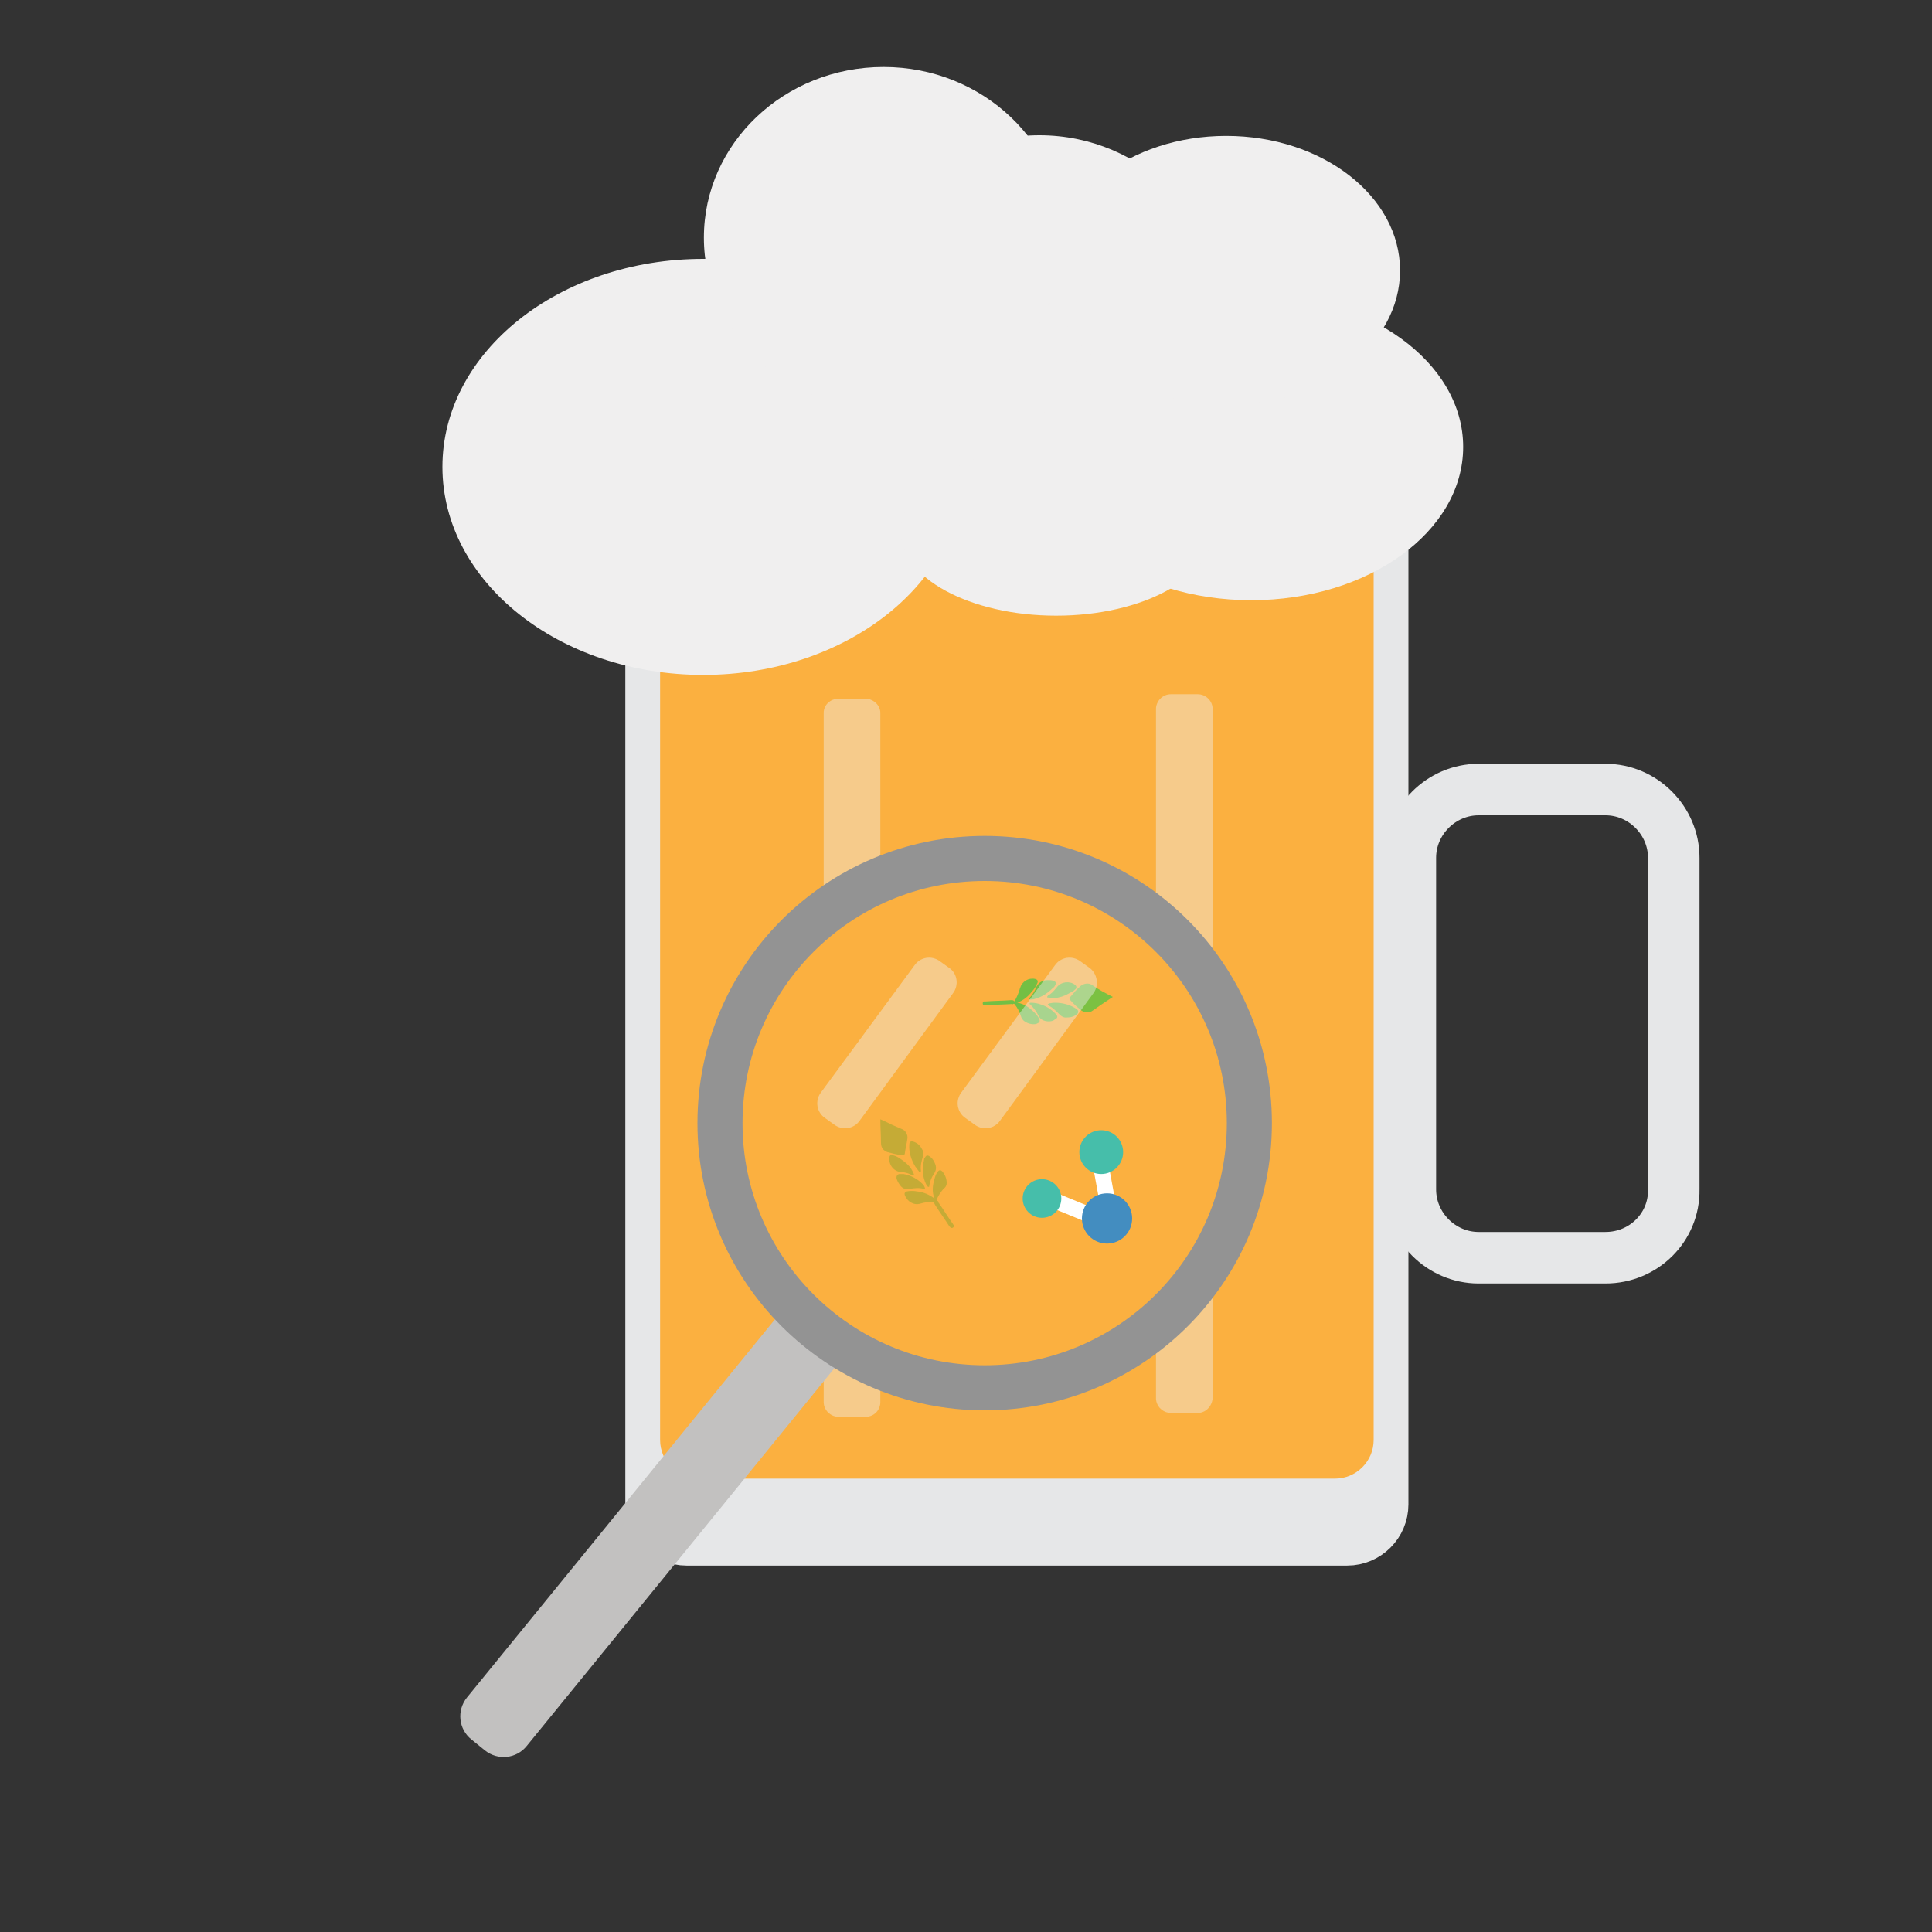 <?xml version="1.0" encoding="utf-8"?>
<!-- Generator: Adobe Illustrator 22.1.0, SVG Export Plug-In . SVG Version: 6.00 Build 0)  -->
<svg version="1.1" id="Calque_1" xmlns="http://www.w3.org/2000/svg" xmlns:xlink="http://www.w3.org/1999/xlink" x="0px" y="0px"
	 viewBox="0 0 300 300" style="enable-background:new 0 0 300 300;" xml:space="preserve">
<rect x="0" y="0" width="300" height="300" fill="#333333" stroke="none"/>
<style type="text/css">
	.st0{fill:none;stroke:#E6E7E8;stroke-width:7;stroke-miterlimit:10;}
	.st1{fill:#E6E7E8;}
	.st2{fill:#FBB040;}
	.st3{fill:none;stroke:#E6E7E8;stroke-width:8;stroke-miterlimit:10;}
	.st4{fill:#F0EFEF;}
	.st5{opacity:0.43;fill:#F0EFEF;}
	.st6{fill:#C2C1C0;}
	.st7{fill:#FBB040;stroke:#939393;stroke-width:7;stroke-miterlimit:10;}
	.st8{fill:#C5AB36;}
	.st9{fill:#DACA81;}
	.st10{fill:#7BC142;}
	.st11{fill:#73BF44;}
	.st12{fill:#FFFFFF;}
	.st13{fill:#46BEAA;}
	.st14{fill:#438DC0;}
</style>
<g>
	<path class="st0" d="M209.2,239.6H106.6c-3.3,0-6-2.7-6-6V80.9c0-3.3,2.7-6,6-6h102.6c3.3,0,6,2.7,6,6v152.7
		C215.2,236.9,212.5,239.6,209.2,239.6z"/>
	<path class="st1" d="M211.3,238.7H103.2c-2.1,0-3.9-1.7-3.9-3.9v-7.2c0-2.1,1.7-3.9,3.9-3.9h108.1c2.1,0,3.9,1.7,3.9,3.9v7.2
		C215.2,236.9,213.4,238.7,211.3,238.7z"/>
	<path class="st2" d="M207.3,229.6h-98.8c-3.3,0-6-2.7-6-6V83.5c0-3.3,2.7-6,6-6h98.8c3.3,0,6,2.7,6,6v140.1
		C213.3,226.9,210.6,229.6,207.3,229.6z"/>
	<path class="st3" d="M249.3,195.3h-19.7c-5.8,0-10.6-4.8-10.6-10.6v-51.5c0-5.8,4.8-10.6,10.6-10.6h19.7c5.8,0,10.6,4.8,10.6,10.6
		v51.5C260,190.6,255.2,195.3,249.3,195.3z"/>
	<ellipse class="st4" cx="109.2" cy="72.5" rx="40.5" ry="32.3"/>
	<circle class="st4" cx="161.4" cy="50" r="29"/>
	<ellipse class="st4" cx="194.3" cy="69.4" rx="32.9" ry="23.8"/>
	<ellipse class="st4" cx="137.2" cy="36.9" rx="27.9" ry="26.5"/>
	<ellipse class="st4" cx="190.4" cy="42" rx="27" ry="20.9"/>
	<ellipse class="st4" cx="164" cy="82.5" rx="24.2" ry="13.1"/>
	<path class="st5" d="M186,219.4h-4.2c-1.2,0-2.3-1-2.3-2.3v-107c0-1.2,1-2.3,2.3-2.3h4.2c1.2,0,2.3,1,2.3,2.3v107
		C188.2,218.4,187.2,219.4,186,219.4z"/>
	<path class="st5" d="M134.4,220h-4.2c-1.2,0-2.3-1-2.3-2.3v-107c0-1.2,1-2.2,2.3-2.2h4.2c1.2,0,2.3,1,2.3,2.2v107
		C136.7,219,135.7,220,134.4,220z"/>
</g>
<path class="st6" d="M130.1,211.8l-48.3,59.3c-1.6,2-4.5,2.3-6.5,0.7l-2.1-1.7c-2-1.6-2.3-4.5-0.7-6.5l48.3-59.3
	c1.6-2,4.5-2.3,6.5-0.7l2.1,1.7C131.4,206.9,131.7,209.8,130.1,211.8z"/>
<circle class="st7" cx="152.9" cy="174.4" r="41.1"/>
<path class="st8" d="M136.7,173.8c0.7,0.3,1.3,0.6,1.9,0.9c0.5,0.2,0.9,0.4,1.4,0.6c0.6,0.2,1,0.9,0.9,1.5c-0.1,0.8-0.3,1.5-0.4,2.3
	c0,0.2-0.2,0.3-0.4,0.3c-0.8-0.1-1.5-0.3-2.3-0.5c-0.6-0.2-1-0.7-1-1.4c0-1.2-0.1-2.5-0.1-3.7C136.7,173.9,136.7,173.9,136.7,173.8z
	"/>
<path class="st8" d="M145.1,186.1c-0.4-1-0.3-2,0-3c0.1-0.4,0.2-0.7,0.4-1c0.3-0.5,0.6-0.5,0.9-0.1c0.4,0.5,0.6,1.1,0.6,1.7
	c0,0.4-0.2,0.7-0.5,0.9c-0.4,0.5-0.8,1-1,1.6c0,0.1-0.1,0.2,0.1,0.3c0.1,0,0.1,0.1,0.1,0.2c0.8,1.1,1.5,2.3,2.3,3.4
	c0,0,0,0.1,0.1,0.1c0.1,0.2,0,0.3-0.1,0.4c-0.1,0.1-0.3,0.1-0.4,0c-0.1-0.1-0.1-0.1-0.2-0.2c-0.7-1.1-1.5-2.2-2.2-3.3
	c-0.1-0.2-0.2-0.3-0.1-0.5c-0.8,0-1.5,0.1-2.2,0.3c-1,0.3-2-0.3-2.4-1.3c-0.1-0.3,0-0.5,0.3-0.6c0.5-0.1,1.1-0.1,1.6,0
	C143.4,185.1,144.3,185.5,145.1,186.1C145,186.1,145,186.2,145.1,186.1z"/>
<path class="st8" d="M145,180.3c0.4,0.7,0.5,1.3,0,2c-0.4,0.6-0.6,1.2-0.7,1.8c0,0.1,0,0.2-0.1,0.2c-0.1,0-0.2-0.1-0.2-0.1
	c-0.3-0.4-0.5-1-0.6-1.5c-0.2-0.9-0.1-1.8,0.1-2.7c0-0.1,0-0.1,0.1-0.2c0.2-0.4,0.4-0.5,0.8-0.2C144.7,179.8,144.9,180.1,145,180.3z
	"/>
<path class="st8" d="M142.1,181.1c-0.6-1-1-2.2-0.9-3.4c0-0.4,0.3-0.6,0.7-0.4c0.6,0.2,1,0.6,1.3,1.2c0.2,0.3,0.2,0.7,0.1,1.1
	c-0.2,0.7-0.4,1.4-0.3,2.2c0,0.1,0,0.1-0.1,0.2c-0.1,0-0.2,0-0.2-0.1C142.5,181.6,142.3,181.4,142.1,181.1z"/>
<path class="st8" d="M139.6,183.8c-0.2-0.3-0.3-0.5-0.4-0.9c0-0.3,0.1-0.5,0.4-0.6c0.2,0,0.4,0,0.7,0c1.1,0.2,2.1,0.7,2.9,1.5
	c0.2,0.2,0.3,0.3,0.4,0.6c0.1,0.2,0,0.3-0.2,0.2c-0.7-0.2-1.4-0.1-2.1,0C140.6,184.8,140,184.5,139.6,183.8z"/>
<path class="st8" d="M141.5,181.5c0.1,0.2,0.3,0.5,0.4,0.8c0,0.1,0.1,0.2,0,0.2c-0.1,0.1-0.1,0-0.2,0c-0.6-0.3-1.2-0.5-1.8-0.5
	c-1.1-0.1-1.9-1.1-1.8-2.2c0-0.4,0.2-0.5,0.6-0.4c0.4,0.1,0.8,0.3,1.2,0.6C140.5,180.4,141.1,180.9,141.5,181.5z"/>
<path class="st9" d="M145.1,186.1c0,0,0.1,0.1,0,0.1C145,186.3,145,186.2,145.1,186.1C145,186.1,145,186.1,145.1,186.1z"/>
<path class="st9" d="M167.3,178.4C167.2,178.4,167.2,178.5,167.3,178.4C167.1,178.4,167.2,178.3,167.3,178.4
	C167.2,178.3,167.2,178.3,167.3,178.4z"/>
<g>
	<path class="st10" d="M172.8,154.8c-0.6,0.4-1.2,0.8-1.8,1.2c-0.4,0.3-0.9,0.6-1.3,0.9c-0.5,0.4-1.2,0.4-1.8,0
		c-0.6-0.5-1.2-1-1.7-1.6c-0.2-0.2-0.2-0.4,0-0.5c0.5-0.6,1-1.2,1.6-1.7c0.5-0.4,1.2-0.5,1.7-0.2
		C170.5,153.6,171.6,154.2,172.8,154.8C172.7,154.8,172.8,154.8,172.8,154.8z"/>
	<path class="st11" d="M158,155.7c1.1,0.2,1.9,0.8,2.6,1.5c0.3,0.3,0.5,0.5,0.7,0.9c0.3,0.5,0.1,0.7-0.4,0.9c-0.6,0.1-1.2,0-1.8-0.4
		c-0.3-0.2-0.5-0.5-0.6-0.9c-0.2-0.6-0.5-1.2-0.9-1.7c-0.1-0.1-0.1-0.2-0.3-0.1c-0.1,0.1-0.1,0-0.2,0c-1.4,0.1-2.8,0.1-4.1,0.2
		c0,0-0.1,0-0.1,0c-0.2,0-0.3-0.1-0.3-0.3c0-0.2,0.1-0.3,0.2-0.3c0.1,0,0.2,0,0.3,0c1.3-0.1,2.6-0.1,3.9-0.2c0.2,0,0.4,0,0.5,0.2
		c0.4-0.6,0.7-1.4,0.9-2.1c0.3-1,1.3-1.6,2.3-1.4c0.4,0.1,0.5,0.3,0.4,0.6c-0.2,0.5-0.5,1-0.9,1.4
		C159.6,154.8,158.9,155.3,158,155.7C158,155.6,157.9,155.6,158,155.7z"/>
	<path class="st11" d="M162.9,158.6c-0.8,0-1.4-0.3-1.7-1c-0.3-0.6-0.7-1.1-1.2-1.6c-0.1-0.1-0.2-0.1-0.1-0.2c0-0.1,0.1-0.1,0.2-0.1
		c0.5,0,1.1,0.1,1.6,0.3c0.9,0.3,1.6,0.8,2.2,1.4c0,0,0.1,0.1,0.1,0.1c0.3,0.4,0.2,0.6-0.2,0.8C163.6,158.5,163.2,158.6,162.9,158.6
		z"/>
	<path class="st11" d="M163.8,155.7c1.2,0,2.4,0.3,3.4,1c0.3,0.2,0.3,0.6,0,0.8c-0.5,0.4-1,0.5-1.7,0.5c-0.4,0-0.7-0.2-1-0.5
		c-0.5-0.5-1-1-1.7-1.4c-0.1,0-0.1-0.1-0.1-0.1c0-0.1,0.1-0.1,0.2-0.2C163.1,155.8,163.4,155.7,163.8,155.7z"/>
	<path class="st11" d="M162.7,152.2c0.3,0,0.6,0,0.9,0.1c0.3,0.1,0.4,0.3,0.3,0.6c-0.1,0.2-0.2,0.4-0.4,0.5
		c-0.8,0.8-1.7,1.4-2.8,1.7c-0.2,0.1-0.5,0.1-0.7,0.1c-0.2,0-0.2-0.1-0.1-0.3c0.5-0.5,0.8-1.1,1.1-1.8
		C161.4,152.5,161.9,152.2,162.7,152.2z"/>
	<path class="st11" d="M163.7,155c-0.3,0-0.6,0-0.9-0.1c-0.1,0-0.2,0-0.2-0.1c0-0.1,0.1-0.1,0.1-0.2c0.6-0.3,1-0.8,1.4-1.3
		c0.7-0.9,2-1,2.8-0.4c0.3,0.2,0.3,0.5,0.1,0.7c-0.3,0.3-0.7,0.5-1.1,0.7C165.2,154.7,164.5,154.9,163.7,155z"/>
</g>
<g>
	<path class="st5" d="M148,154.2L133.5,174c-0.9,1.3-2.7,1.6-4,0.6l-1.4-1c-1.3-0.9-1.6-2.7-0.6-4l14.5-19.7c0.9-1.3,2.7-1.6,4-0.6
		l1.4,1C148.7,151.2,148.9,153,148,154.2z"/>
	<path class="st5" d="M169.8,154.2L155.3,174c-0.9,1.3-2.7,1.6-4,0.6l-1.4-1c-1.3-0.9-1.6-2.7-0.6-4l14.5-19.7
		c0.9-1.3,2.7-1.6,4-0.6l1.4,1C170.4,151.2,170.7,153,169.8,154.2z"/>
</g>
<g>
	<path class="st12" d="M169.5,188l-0.6,1.4c-0.1,0.2-0.4,0.3-0.6,0.2l-5.6-2.3c-0.2-0.1-0.3-0.4-0.2-0.6l0.6-1.4
		c0.1-0.2,0.4-0.3,0.6-0.2l5.6,2.3C169.5,187.5,169.6,187.8,169.5,188z"/>
	<path class="st12" d="M172.8,187.1l-1.5,0.3c-0.2,0-0.5-0.1-0.5-0.4l-1.1-6c0-0.2,0.1-0.5,0.4-0.5l1.5-0.3c0.2,0,0.5,0.1,0.5,0.4
		l1.1,6C173.2,186.8,173,187.1,172.8,187.1z"/>
	<circle class="st13" cx="161.8" cy="186.1" r="3"/>
	<circle class="st13" cx="171" cy="178.9" r="3.4"/>
	<circle class="st14" cx="171.9" cy="189.2" r="3.9"/>
</g>
</svg>
